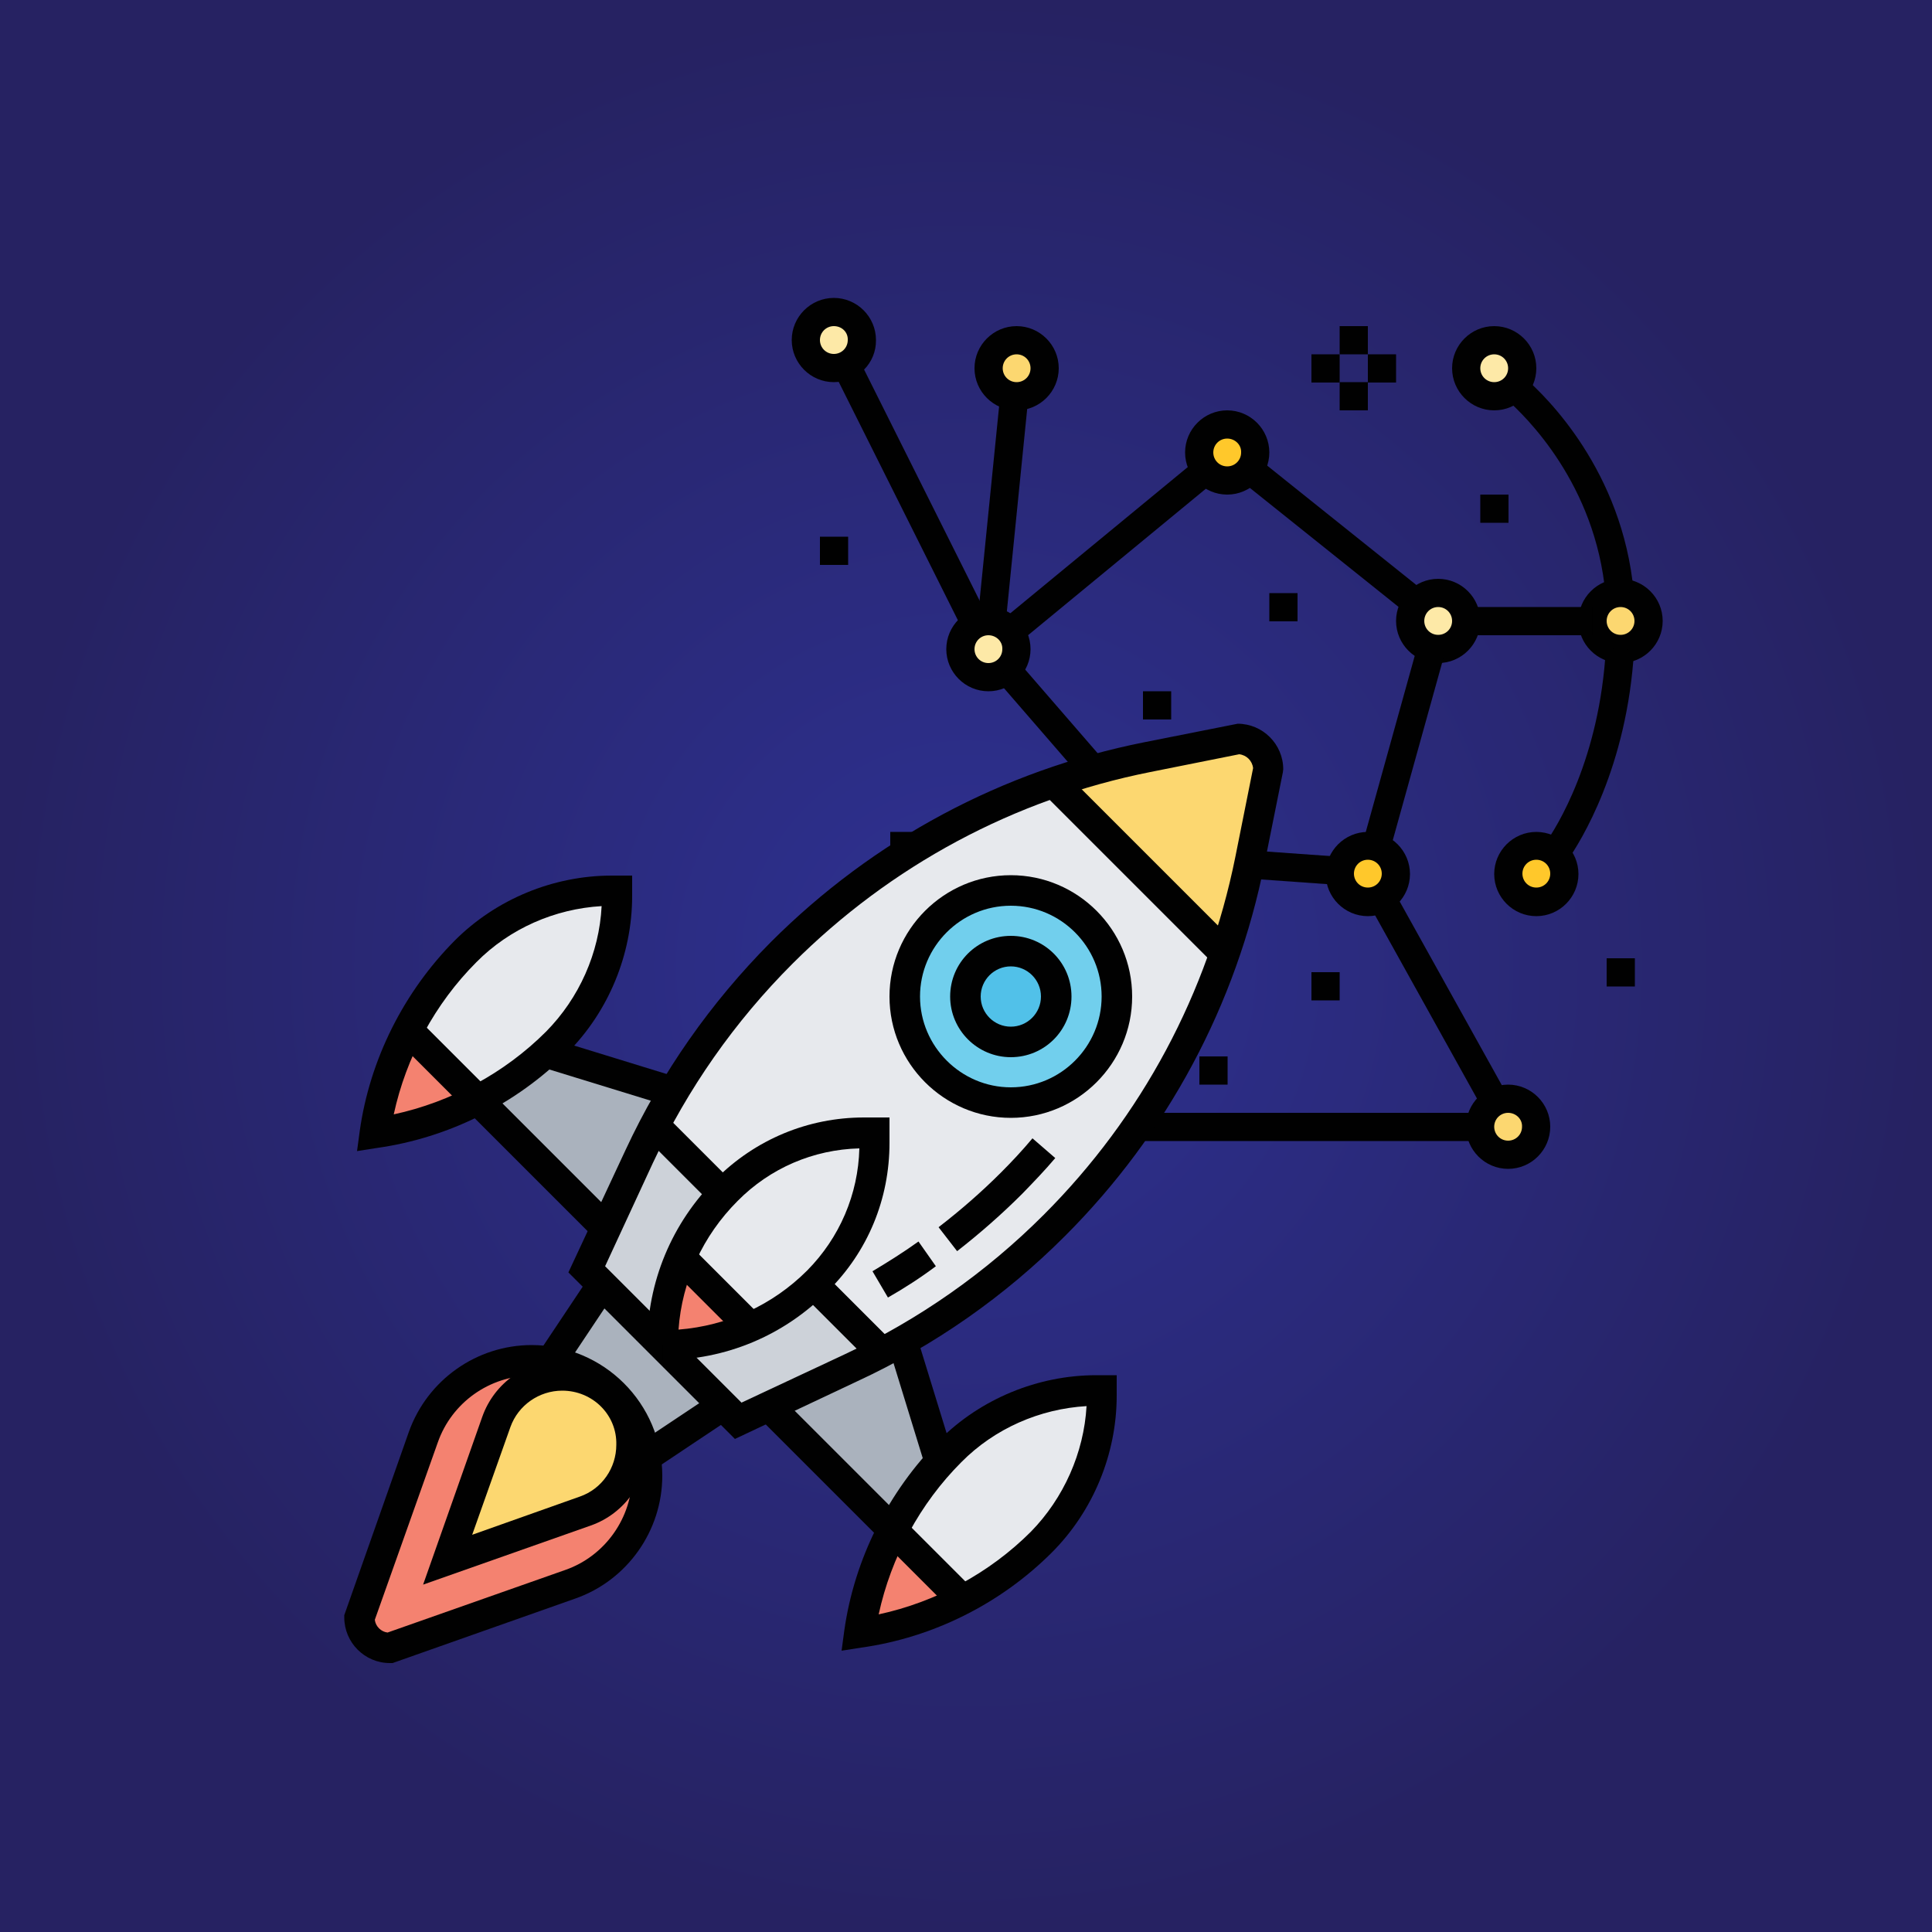<?xml version="1.0" encoding="utf-8"?>
<!-- Generator: Adobe Illustrator 25.2.3, SVG Export Plug-In . SVG Version: 6.00 Build 0)  -->
<svg version="1.2" baseProfile="tiny-ps" id="Layer_1" xmlns="http://www.w3.org/2000/svg" xmlns:xlink="http://www.w3.org/1999/xlink"
	  viewBox="0 0 50 50" xml:space="preserve">
	  <title>Orion Labs</title>
<radialGradient id="SVGID_1_" cx="25" cy="25" r="25" gradientUnits="userSpaceOnUse">
	<stop  offset="0" style="stop-color:#2E3192"/>
	<stop  offset="1" style="stop-color:#262262"/>
</radialGradient>
<rect y="0" fill="url(#SVGID_1_)" width="50" height="50"/>
<g>
	<g>
		<g>
			<path fill="#FFC82B" d="M27.21,28.45c0.32,0.08,0.56,0.36,0.56,0.71c0,0.4-0.33,0.73-0.73,0.73c-0.4,0-0.73-0.33-0.73-0.73
				c0-0.4,0.33-0.73,0.73-0.73C27.1,28.43,27.15,28.44,27.21,28.45z"/>
		</g>
		<g>
			<path fill="#FCD770" d="M38.68,28.52c0.11-0.06,0.23-0.09,0.35-0.09c0.4,0,0.73,0.33,0.73,0.73c0,0.4-0.33,0.73-0.73,0.73
				c-0.4,0-0.73-0.33-0.73-0.73C38.31,28.89,38.46,28.65,38.68,28.52z"/>
		</g>
		<g>
			<path fill="#FFC82B" d="M40.25,22.08c0.15,0.13,0.24,0.32,0.24,0.53c0,0.4-0.33,0.73-0.73,0.73c-0.4,0-0.73-0.33-0.73-0.73
				c0-0.4,0.33-0.73,0.73-0.73C39.95,21.89,40.12,21.96,40.25,22.08z"/>
		</g>
		<g>
			<path fill="#FCD770" d="M41.94,15.35c0.4,0,0.73,0.33,0.73,0.73c0,0.4-0.33,0.73-0.73,0.73c-0.01,0-0.01,0-0.02,0
				c-0.39-0.01-0.71-0.33-0.71-0.73c0-0.39,0.31-0.71,0.69-0.73C41.92,15.35,41.93,15.35,41.94,15.35z"/>
		</g>
		<g>
			<path fill="#FDE9A7" d="M39.2,10.03c-0.13,0.14-0.32,0.23-0.53,0.23c-0.4,0-0.73-0.33-0.73-0.73s0.33-0.73,0.73-0.73
				s0.73,0.33,0.73,0.73C39.4,9.72,39.32,9.9,39.2,10.03z"/>
		</g>
		<g>
			<path fill="#FFC82B" d="M31.76,10.98c0.4,0,0.73,0.33,0.73,0.73c0,0.17-0.06,0.33-0.16,0.45c-0.13,0.17-0.34,0.28-0.57,0.28
				c-0.23,0-0.43-0.1-0.56-0.27c-0.11-0.13-0.17-0.29-0.17-0.46C31.04,11.31,31.36,10.98,31.76,10.98z"/>
		</g>
		<g>
			<path fill="#FDE9A7" d="M37.22,15.35c0.4,0,0.73,0.33,0.73,0.73c0,0.4-0.33,0.73-0.73,0.73c-0.07,0-0.13-0.01-0.19-0.03v0
				c-0.31-0.08-0.53-0.36-0.53-0.7c0-0.17,0.06-0.33,0.16-0.45C36.78,15.45,36.99,15.35,37.22,15.35z"/>
		</g>
		<g>
			<path fill="#FFC82B" d="M35.75,23.25c-0.11,0.06-0.23,0.09-0.35,0.09c-0.4,0-0.73-0.33-0.73-0.73c0-0.02,0-0.04,0-0.05
				c0.03-0.38,0.34-0.68,0.72-0.68c0.07,0,0.13,0.01,0.19,0.03v0c0.31,0.08,0.53,0.36,0.53,0.7C36.12,22.89,35.97,23.12,35.75,23.25
				z"/>
		</g>
		<g>
			<path fill="#FCD770" d="M30.31,21.53c0.4,0,0.73,0.33,0.73,0.73c0,0.02,0,0.04,0,0.05c-0.03,0.38-0.34,0.68-0.72,0.68
				c-0.12,0-0.23-0.03-0.32-0.08c-0.24-0.12-0.4-0.37-0.4-0.65c0-0.22,0.1-0.41,0.25-0.55C29.96,21.59,30.13,21.53,30.31,21.53z"/>
		</g>
		<g>
			<path fill="#FDE9A7" d="M25.66,16.08c0.2,0.02,0.37,0.12,0.49,0.26c0.11,0.13,0.17,0.29,0.17,0.46c0,0.22-0.1,0.41-0.25,0.55
				c-0.13,0.11-0.29,0.18-0.48,0.18c-0.4,0-0.73-0.33-0.73-0.73c0-0.28,0.16-0.53,0.4-0.65c0.1-0.05,0.21-0.08,0.32-0.08
				C25.61,16.07,25.63,16.07,25.66,16.08z"/>
		</g>
		<g>
			<path fill="#FCD770" d="M26.24,10.25c-0.37-0.04-0.65-0.35-0.65-0.72c0-0.4,0.33-0.73,0.73-0.73c0.4,0,0.73,0.33,0.73,0.73
				s-0.33,0.73-0.73,0.73C26.28,10.26,26.26,10.26,26.24,10.25z"/>
		</g>
		<g>
			<path fill="#FDE9A7" d="M21.58,8.08c0.4,0,0.73,0.33,0.73,0.73c0,0.28-0.16,0.53-0.4,0.65c-0.1,0.05-0.21,0.08-0.32,0.08
				c-0.4,0-0.73-0.33-0.73-0.73S21.18,8.08,21.58,8.08z"/>
		</g>
	</g>
	<g>
		<g>
			<path fill="#010101" d="M31.76,12.8c-0.6,0-1.09-0.49-1.09-1.09c0-0.6,0.49-1.09,1.09-1.09c0.6,0,1.09,0.49,1.09,1.09
				C32.85,12.31,32.36,12.8,31.76,12.8z M31.76,11.35c-0.2,0-0.36,0.16-0.36,0.36c0,0.2,0.16,0.36,0.36,0.36
				c0.2,0,0.36-0.16,0.36-0.36C32.13,11.51,31.96,11.35,31.76,11.35z"/>
		</g>
		<g>
			<path fill="#010101" d="M25.58,17.89c-0.6,0-1.09-0.49-1.09-1.09c0-0.6,0.49-1.09,1.09-1.09c0.6,0,1.09,0.49,1.09,1.09
				C26.67,17.4,26.18,17.89,25.58,17.89z M25.58,16.44c-0.2,0-0.36,0.16-0.36,0.36c0,0.2,0.16,0.36,0.36,0.36
				c0.2,0,0.36-0.16,0.36-0.36C25.95,16.6,25.78,16.44,25.58,16.44z"/>
		</g>
		<g>
			<path fill="#010101" d="M37.22,17.16c-0.6,0-1.09-0.49-1.09-1.09c0-0.6,0.49-1.09,1.09-1.09s1.09,0.49,1.09,1.09
				C38.31,16.67,37.82,17.16,37.22,17.16z M37.22,15.71c-0.2,0-0.36,0.16-0.36,0.36c0,0.2,0.16,0.36,0.36,0.36s0.36-0.16,0.36-0.36
				C37.58,15.87,37.42,15.71,37.22,15.71z"/>
		</g>
		<g>
			<path fill="#010101" d="M41.94,17.16c-0.6,0-1.09-0.49-1.09-1.09c0-0.6,0.49-1.09,1.09-1.09s1.09,0.49,1.09,1.09
				C43.03,16.67,42.54,17.16,41.94,17.16z M41.94,15.71c-0.2,0-0.36,0.16-0.36,0.36c0,0.2,0.16,0.36,0.36,0.36s0.36-0.16,0.36-0.36
				C42.3,15.87,42.14,15.71,41.94,15.71z"/>
		</g>
		<g>
			
				<rect x="32.49" y="20.61" transform="matrix(0.071 -0.998 0.998 0.071 8.136 53.606)" fill="#010101" width="0.73" height="3.65"/>
		</g>
		<g>
			
				<rect x="27.58" y="16.64" transform="matrix(0.756 -0.655 0.655 0.756 -5.961 23.071)" fill="#010101" width="0.73" height="5.77"/>
		</g>
		<g>
			
				<rect x="25.39" y="13.89" transform="matrix(0.772 -0.636 0.636 0.772 -2.521 21.488)" fill="#010101" width="6.55" height="0.73"/>
		</g>
		<g>
			
				<rect x="34.13" y="11.12" transform="matrix(0.625 -0.781 0.781 0.625 2.095 32.144)" fill="#010101" width="0.73" height="5.53"/>
		</g>
		<g>
			
				<rect x="33.64" y="18.98" transform="matrix(0.268 -0.964 0.964 0.268 7.956 49.154)" fill="#010101" width="5.34" height="0.73"/>
		</g>
		<g>
			
				<rect x="25.49" y="25.31" transform="matrix(0.447 -0.894 0.894 0.447 -7.158 39.772)" fill="#010101" width="6.21" height="0.73"/>
		</g>
		<g>
			
				<rect x="36.85" y="22.87" transform="matrix(0.874 -0.486 0.486 0.874 -7.889 21.331)" fill="#010101" width="0.73" height="6.04"/>
		</g>
		<g>
			<path fill="#010101" d="M39.03,30.25c-0.6,0-1.09-0.49-1.09-1.09c0-0.6,0.49-1.09,1.09-1.09s1.09,0.49,1.09,1.09
				C40.12,29.76,39.63,30.25,39.03,30.25z M39.03,28.8c-0.2,0-0.36,0.16-0.36,0.36c0,0.2,0.16,0.36,0.36,0.36s0.36-0.16,0.36-0.36
				C39.4,28.96,39.23,28.8,39.03,28.8z"/>
		</g>
		<g>
			<path fill="#010101" d="M27.04,30.25c-0.6,0-1.09-0.49-1.09-1.09c0-0.6,0.49-1.09,1.09-1.09c0.6,0,1.09,0.49,1.09,1.09
				C28.13,29.76,27.64,30.25,27.04,30.25z M27.04,28.8c-0.2,0-0.36,0.16-0.36,0.36c0,0.2,0.16,0.36,0.36,0.36
				c0.2,0,0.36-0.16,0.36-0.36C27.4,28.96,27.24,28.8,27.04,28.8z"/>
		</g>
		<g>
			<path fill="#010101" d="M30.31,23.34c-0.6,0-1.09-0.49-1.09-1.09c0-0.6,0.49-1.09,1.09-1.09c0.6,0,1.09,0.49,1.09,1.09
				C31.4,22.85,30.91,23.34,30.31,23.34z M30.31,21.89c-0.2,0-0.36,0.16-0.36,0.36c0,0.2,0.16,0.36,0.36,0.36s0.36-0.16,0.36-0.36
				C30.67,22.05,30.51,21.89,30.31,21.89z"/>
		</g>
		<g>
			<path fill="#010101" d="M35.4,23.71c-0.6,0-1.09-0.49-1.09-1.09s0.49-1.09,1.09-1.09s1.09,0.49,1.09,1.09S36,23.71,35.4,23.71z
				 M35.4,22.25c-0.2,0-0.36,0.16-0.36,0.36s0.16,0.36,0.36,0.36s0.36-0.16,0.36-0.36S35.6,22.25,35.4,22.25z"/>
		</g>
		<g>
			<rect x="27.76" y="28.8" fill="#010101" width="10.54" height="0.73"/>
		</g>
		<g>
			<rect x="37.94" y="15.71" fill="#010101" width="3.27" height="0.73"/>
		</g>
		<g>
			<path fill="#010101" d="M40.55,22.29l-0.59-0.42c0.34-0.47,1.44-2.24,1.6-5.09l0.73,0.04C42.11,19.86,40.91,21.78,40.55,22.29z"
				/>
		</g>
		<g>
			<path fill="#010101" d="M41.55,15.38c-0.26-2.85-2.05-4.6-2.59-5.07l0.48-0.55c0.59,0.51,2.55,2.43,2.84,5.56L41.55,15.38z"/>
		</g>
		<g>
			<path fill="#010101" d="M39.76,23.71c-0.6,0-1.09-0.49-1.09-1.09s0.49-1.09,1.09-1.09c0.6,0,1.09,0.49,1.09,1.09
				S40.36,23.71,39.76,23.71z M39.76,22.25c-0.2,0-0.36,0.16-0.36,0.36s0.16,0.36,0.36,0.36c0.2,0,0.36-0.16,0.36-0.36
				S39.96,22.25,39.76,22.25z"/>
		</g>
		<g>
			<path fill="#010101" d="M38.67,10.62c-0.6,0-1.09-0.49-1.09-1.09c0-0.6,0.49-1.09,1.09-1.09s1.09,0.49,1.09,1.09
				C39.76,10.13,39.27,10.62,38.67,10.62z M38.67,9.17c-0.2,0-0.36,0.16-0.36,0.36c0,0.2,0.16,0.36,0.36,0.36s0.36-0.16,0.36-0.36
				C39.03,9.33,38.87,9.17,38.67,9.17z"/>
		</g>
		<g>
			<path fill="#010101" d="M21.58,9.89c-0.6,0-1.09-0.49-1.09-1.09c0-0.6,0.49-1.09,1.09-1.09c0.6,0,1.09,0.49,1.09,1.09
				C22.68,9.4,22.19,9.89,21.58,9.89z M21.58,8.44c-0.2,0-0.36,0.16-0.36,0.36c0,0.2,0.16,0.36,0.36,0.36c0.2,0,0.36-0.16,0.36-0.36
				C21.95,8.6,21.79,8.44,21.58,8.44z"/>
		</g>
		<g>
			<path fill="#010101" d="M26.31,10.62c-0.6,0-1.09-0.49-1.09-1.09c0-0.6,0.49-1.09,1.09-1.09c0.6,0,1.09,0.49,1.09,1.09
				C27.4,10.13,26.91,10.62,26.31,10.62z M26.31,9.17c-0.2,0-0.36,0.16-0.36,0.36c0,0.2,0.16,0.36,0.36,0.36
				c0.2,0,0.36-0.16,0.36-0.36C26.67,9.33,26.51,9.17,26.31,9.17z"/>
		</g>
		<g>
			
				<rect x="23.02" y="12.8" transform="matrix(0.1 -0.995 0.995 0.1 10.263 37.671)" fill="#010101" width="5.86" height="0.73"/>
		</g>
		<g>
			
				<rect x="23.22" y="9.06" transform="matrix(0.894 -0.447 0.447 0.894 -3.235 11.898)" fill="#010101" width="0.73" height="7.49"/>
		</g>
		<g>
			<rect x="38.31" y="12.8" fill="#010101" width="0.73" height="0.73"/>
		</g>
		<g>
			<rect x="32.85" y="15.35" fill="#010101" width="0.73" height="0.73"/>
		</g>
		<g>
			<rect x="29.58" y="17.89" fill="#010101" width="0.73" height="0.73"/>
		</g>
		<g>
			<rect x="23.04" y="21.53" fill="#010101" width="0.73" height="0.73"/>
		</g>
		<g>
			<rect x="25.22" y="24.8" fill="#010101" width="0.73" height="0.73"/>
		</g>
		<g>
			<rect x="23.77" y="24.8" fill="#010101" width="0.73" height="0.73"/>
		</g>
		<g>
			<rect x="24.49" y="24.07" fill="#010101" width="0.73" height="0.73"/>
		</g>
		<g>
			<rect x="24.49" y="25.52" fill="#010101" width="0.73" height="0.73"/>
		</g>
		<g>
			<rect x="34.67" y="8.44" fill="#010101" width="0.73" height="0.73"/>
		</g>
		<g>
			<rect x="34.67" y="9.89" fill="#010101" width="0.73" height="0.73"/>
		</g>
		<g>
			<rect x="35.4" y="9.17" fill="#010101" width="0.73" height="0.73"/>
		</g>
		<g>
			<rect x="33.94" y="9.17" fill="#010101" width="0.73" height="0.73"/>
		</g>
		<g>
			<rect x="41.58" y="24.8" fill="#010101" width="0.73" height="0.73"/>
		</g>
		<g>
			<rect x="21.22" y="13.89" fill="#010101" width="0.73" height="0.73"/>
		</g>
		<g>
			<rect x="33.94" y="25.16" fill="#010101" width="0.73" height="0.73"/>
		</g>
		<g>
			<rect x="31.04" y="27.34" fill="#010101" width="0.73" height="0.73"/>
		</g>
	</g>
</g>
<g>
	<g>
		<g>
			<path fill="#FCD770" d="M32.83,19.92l-0.47,2.34c-0.16,0.82-0.38,1.63-0.66,2.41l-4.41-4.41c0.78-0.27,1.59-0.49,2.41-0.66
				l2.34-0.47c0.22,0,0.41,0.09,0.55,0.23C32.74,19.51,32.83,19.7,32.83,19.92z"/>
		</g>
		<g>
			<path fill="#E7E9ED" d="M27.29,20.26c-2.65,0.91-5.06,2.41-7.05,4.41c-1.08,1.08-2.03,2.29-2.81,3.6
				c-0.17,0.28-0.33,0.57-0.48,0.86l5.91,5.88c0.18-0.09,0.17-0.19,0.56-0.29v0c1.57-0.82,2.73-1.82,3.91-3
				c1.29-1.29,2.36-2.76,3.22-4.36c0.46-0.86,0.85-1.76,1.16-2.69L27.29,20.26z"/>
		</g>
		<g>
			<path fill="#E7E9ED" d="M28.51,35.99v0.13c0,0.71-0.14,1.41-0.41,2.05c-0.27,0.64-0.66,1.23-1.16,1.74
				c-0.6,0.6-1.29,1.1-2.03,1.49l-1.81-1.81c0.33-0.63,0.74-1.22,1.22-1.75c0.09-0.1,0.18-0.19,0.27-0.29c1-1,2.36-1.57,3.79-1.57
				H28.51z"/>
		</g>
		<g>
			<path fill="#E7E9ED" d="M18.71,30.89c0.03-0.03,0.06-0.06,0.09-0.09c0.94-0.94,2.22-1.47,3.56-1.47h0.27v0.27
				c0,0.67-0.13,1.32-0.38,1.92c-0.25,0.6-0.62,1.16-1.09,1.63c-0.03,0.03-0.06,0.06-0.09,0.09c-0.49,0.46-1.04,0.83-1.65,1.09
				l-1.8-1.8C17.88,31.94,18.25,31.38,18.71,30.89z"/>
		</g>
		<g>
			<path fill="#71CFED" d="M26.16,23.05c1.52,0,2.74,1.23,2.74,2.74c0,1.52-1.23,2.74-2.74,2.74c-1.52,0-2.74-1.23-2.74-2.74
				C23.42,24.28,24.65,23.05,26.16,23.05z"/>
		</g>
		<g>
			<circle fill="#51C1E9" cx="26.16" cy="25.8" r="1.18"/>
		</g>
		<g>
			<path fill="#F48270" d="M24.91,41.4c-0.04,0.02-0.09,0.04-0.13,0.07c-0.79,0.4-1.65,0.67-2.54,0.79
				c0.13-0.94,0.43-1.84,0.86-2.67L24.91,41.4z"/>
		</g>
		<g>
			<path fill="#AAB2BD" d="M24.32,37.84L24.32,37.84c-0.47,0.54-0.89,1.13-1.22,1.76l-3.19-3.19l2.12-0.99
				c0.27-0.13,0.54-0.26,0.8-0.4c0.18-0.09,0.35-0.19,0.53-0.29L24.32,37.84z"/>
		</g>
		<g>
			<path fill="#CDD2D9" d="M21.07,33.24l1.76,1.76c-0.26,0.14-0.53,0.27-0.8,0.4l-2.12,0.99l-0.8,0.37l-0.39-0.39l-1.56-1.56l0,0
				c0.78,0,1.56-0.16,2.26-0.47C20.02,34.08,20.58,33.71,21.07,33.24z"/>
		</g>
		<g>
			<path fill="#F48270" d="M19.42,34.34c-0.71,0.31-1.48,0.47-2.26,0.47l0,0l0,0v0c0-0.75,0.15-1.49,0.43-2.17
				c0.01-0.03,0.03-0.06,0.04-0.09L19.42,34.34z"/>
		</g>
		<g>
			<path fill="#CDD2D9" d="M16.95,29.13l1.76,1.76c-0.46,0.49-0.83,1.04-1.09,1.65c-0.02,0.03-0.03,0.06-0.04,0.09
				c-0.28,0.68-0.43,1.42-0.43,2.17v0l-1.57-1.57l-0.39-0.39l0.5-1.07l0.87-1.85C16.68,29.66,16.81,29.39,16.95,29.13z"/>
		</g>
		<g>
			<path fill="#AAB2BD" d="M18.71,36.38l-2,1.33c-0.1-0.64-0.4-1.2-0.83-1.63c-0.44-0.44-1-0.74-1.63-0.83l1.33-2l1.57,1.57l0,0
				L18.71,36.38z"/>
		</g>
		<g>
			<path fill="#AAB2BD" d="M14.12,27.25l3.31,1.02c-0.17,0.28-0.33,0.57-0.48,0.86c-0.14,0.26-0.27,0.53-0.4,0.8l-0.87,1.85
				l-3.32-3.32C13,28.14,13.59,27.73,14.12,27.25L14.12,27.25z"/>
		</g>
		<g>
			<path fill="#F48270" d="M16.72,37.71c0.03,0.15,0.04,0.31,0.04,0.47c0,1.27-0.8,2.4-1.99,2.81l-4.67,1.65
				c-0.22,0-0.41-0.09-0.55-0.23c-0.14-0.14-0.23-0.34-0.23-0.55l1.65-4.67c0.21-0.6,0.6-1.09,1.09-1.44
				c0.49-0.35,1.09-0.55,1.72-0.55c0.16,0,0.32,0.01,0.47,0.04c0.64,0.1,1.2,0.4,1.63,0.83C16.32,36.51,16.62,37.08,16.72,37.71z"/>
		</g>
		<g>
			<path fill="#FCD770" d="M16.36,37.4c0,0.77-0.49,1.45-1.21,1.71l-3.56,1.26l1.26-3.56c0.25-0.72,0.94-1.21,1.71-1.21
				C15.55,35.6,16.36,36.41,16.36,37.4z"/>
		</g>
		<g>
			<path fill="#E7E9ED" d="M15.97,23.05v0.13c0,1.42-0.56,2.78-1.57,3.79c-0.09,0.09-0.19,0.18-0.29,0.27
				c-0.53,0.48-1.12,0.89-1.75,1.22l-1.81-1.81c0.39-0.74,0.89-1.43,1.49-2.03c0.5-0.5,1.09-0.89,1.74-1.16
				c0.64-0.27,1.34-0.41,2.05-0.41H15.97z"/>
		</g>
		<g>
			<path fill="#F48270" d="M12.37,28.47c-0.83,0.43-1.73,0.73-2.67,0.86c0.13-0.89,0.4-1.75,0.79-2.54
				c0.02-0.04,0.04-0.09,0.07-0.13L12.37,28.47z"/>
		</g>
	</g>
	<g>
		<g>
			<path fill="#010101" d="M22.98,33.58l-0.4-0.68c0.4-0.24,0.8-0.49,1.19-0.77l0.45,0.64C23.82,33.07,23.4,33.34,22.98,33.58z"/>
		</g>
		<g>
			<path fill="#010101" d="M24.77,32.38l-0.48-0.62c0.57-0.44,1.11-0.91,1.62-1.42c0.28-0.28,0.55-0.57,0.81-0.88l0.59,0.51
				c-0.27,0.32-0.56,0.62-0.85,0.92C25.93,31.42,25.36,31.92,24.77,32.38z"/>
		</g>
		<g>
			<path fill="#010101" d="M19.02,37.24l-4.31-4.31l1.48-3.17c0.93-2,2.2-3.81,3.76-5.38c2.65-2.65,5.99-4.44,9.66-5.17l2.42-0.48
				c0.65,0,1.18,0.53,1.18,1.18l-0.01,0.08l-0.47,2.34c-0.73,3.67-2.52,7.01-5.17,9.66c-1.56,1.56-3.37,2.83-5.38,3.76L19.02,37.24z
				 M15.66,32.77l3.53,3.53l2.67-1.25c1.92-0.9,3.65-2.11,5.15-3.61c2.54-2.54,4.25-5.74,4.96-9.26l0.46-2.3
				c-0.02-0.19-0.17-0.34-0.36-0.36l-2.3,0.46c-3.52,0.7-6.72,2.42-9.26,4.96l0,0c-1.5,1.5-2.71,3.23-3.61,5.15L15.66,32.77z"/>
		</g>
		<g>
			
				<rect x="16.51" y="36.65" transform="matrix(0.832 -0.555 0.555 0.832 -17.574 16.047)" fill="#010101" width="2.4" height="0.78"/>
		</g>
		<g>
			
				<rect x="13.71" y="33.85" transform="matrix(0.555 -0.832 0.832 0.555 -21.852 27.658)" fill="#010101" width="2.4" height="0.78"/>
		</g>
		<g>
			<path fill="#010101" d="M10.95,41.01l1.53-4.34c0.31-0.88,1.14-1.47,2.08-1.47c1.21,0,2.2,0.99,2.2,2.2
				c0,0.93-0.59,1.77-1.47,2.08L10.95,41.01z M14.55,35.99c-0.6,0-1.14,0.38-1.34,0.94l-0.99,2.79l2.79-0.99
				c0.57-0.2,0.94-0.74,0.94-1.34C15.97,36.62,15.34,35.99,14.55,35.99z"/>
		</g>
		<g>
			<path fill="#010101" d="M10.16,43.04h-0.07c-0.65,0-1.18-0.53-1.18-1.18V41.8l1.67-4.74c0.48-1.35,1.76-2.25,3.18-2.25
				c1.86,0,3.38,1.51,3.38,3.38c0,1.43-0.91,2.71-2.25,3.18L10.16,43.04z M9.7,41.92c0.02,0.17,0.16,0.31,0.33,0.33l4.6-1.62
				c1.03-0.36,1.73-1.35,1.73-2.44c0-1.43-1.16-2.59-2.59-2.59c-1.1,0-2.08,0.7-2.44,1.73L9.7,41.92z"/>
		</g>
		<g>
			
				<rect x="23.45" y="34.65" transform="matrix(0.956 -0.294 0.294 0.956 -9.614 8.614)" fill="#010101" width="0.78" height="3.26"/>
		</g>
		<g>
			
				<rect x="22.02" y="35.36" transform="matrix(0.707 -0.707 0.707 0.707 -20.943 27.24)" fill="#010101" width="0.78" height="7.08"/>
		</g>
		<g>
			<path fill="#010101" d="M21.78,42.72l0.07-0.52c0.26-1.85,1.14-3.6,2.46-4.93c1.07-1.07,2.55-1.68,4.06-1.68h0.53v0.53
				c0,1.51-0.61,2.99-1.68,4.06c-1.32,1.32-3.07,2.2-4.93,2.46L21.78,42.72z M28.12,36.39c-1.21,0.07-2.38,0.58-3.24,1.45
				c-1.07,1.07-1.82,2.46-2.14,3.94c1.48-0.32,2.87-1.07,3.94-2.14C27.53,38.77,28.05,37.6,28.12,36.39z"/>
		</g>
		<g>
			<path fill="#010101" d="M17.15,35.2l0-0.4l-0.4,0c0-1.62,0.63-3.14,1.78-4.29c1.02-1.02,2.38-1.59,3.83-1.59h0.66v0.66
				c0,1.45-0.56,2.81-1.59,3.83C20.29,34.57,18.77,35.2,17.15,35.2z M22.24,29.72c-1.19,0.03-2.31,0.51-3.15,1.36
				c-0.9,0.9-1.44,2.07-1.53,3.33c1.26-0.1,2.43-0.63,3.33-1.53C21.73,32.03,22.21,30.91,22.24,29.72z"/>
		</g>
		<g>
			
				<rect x="15.39" y="26.03" transform="matrix(0.294 -0.956 0.956 0.294 -15.392 34.677)" fill="#010101" width="0.78" height="3.46"/>
		</g>
		<g>
			
				<rect x="12.73" y="25.59" transform="matrix(0.707 -0.707 0.707 0.707 -16.818 17.837)" fill="#010101" width="0.78" height="7.25"/>
		</g>
		<g>
			<path fill="#010101" d="M9.24,29.79l0.07-0.52c0.26-1.85,1.14-3.6,2.46-4.93c1.07-1.07,2.55-1.68,4.06-1.68h0.53v0.53
				c0,1.51-0.61,2.99-1.68,4.06c-1.32,1.32-3.07,2.2-4.93,2.46L9.24,29.79z M15.57,23.45c-1.21,0.07-2.38,0.58-3.24,1.45
				c-1.07,1.07-1.82,2.46-2.14,3.94c1.48-0.32,2.87-1.07,3.94-2.14C14.99,25.83,15.51,24.66,15.57,23.45z"/>
		</g>
		<g>
			
				<rect x="18.13" y="32.17" transform="matrix(0.707 -0.707 0.707 0.707 -18.222 22.889)" fill="#010101" width="0.78" height="2.54"/>
		</g>
		<g>
			
				<rect x="21.56" y="32.88" transform="matrix(0.707 -0.707 0.707 0.707 -17.703 25.516)" fill="#010101" width="0.78" height="2.5"/>
		</g>
		<g>
			
				<rect x="17.44" y="28.76" transform="matrix(0.707 -0.707 0.707 0.707 -15.998 21.401)" fill="#010101" width="0.78" height="2.5"/>
		</g>
		<g>
			
				<rect x="29.1" y="19.34" transform="matrix(0.707 -0.707 0.707 0.707 -7.246 27.437)" fill="#010101" width="0.78" height="6.25"/>
		</g>
		<g>
			<path fill="#010101" d="M26.16,28.93c-1.73,0-3.14-1.41-3.14-3.14s1.41-3.14,3.14-3.14c1.73,0,3.14,1.41,3.14,3.14
				S27.89,28.93,26.16,28.93z M26.16,23.44c-1.3,0-2.35,1.06-2.35,2.35s1.06,2.35,2.35,2.35c1.3,0,2.35-1.06,2.35-2.35
				S27.46,23.44,26.16,23.44z"/>
		</g>
		<g>
			<path fill="#010101" d="M26.16,27.36c-0.86,0-1.57-0.7-1.57-1.57s0.7-1.57,1.57-1.57s1.57,0.7,1.57,1.57S27.03,27.36,26.16,27.36
				z M26.16,25.01c-0.43,0-0.78,0.35-0.78,0.78s0.35,0.78,0.78,0.78c0.43,0,0.78-0.35,0.78-0.78S26.59,25.01,26.16,25.01z"/>
		</g>
	</g>
</g>
</svg>
